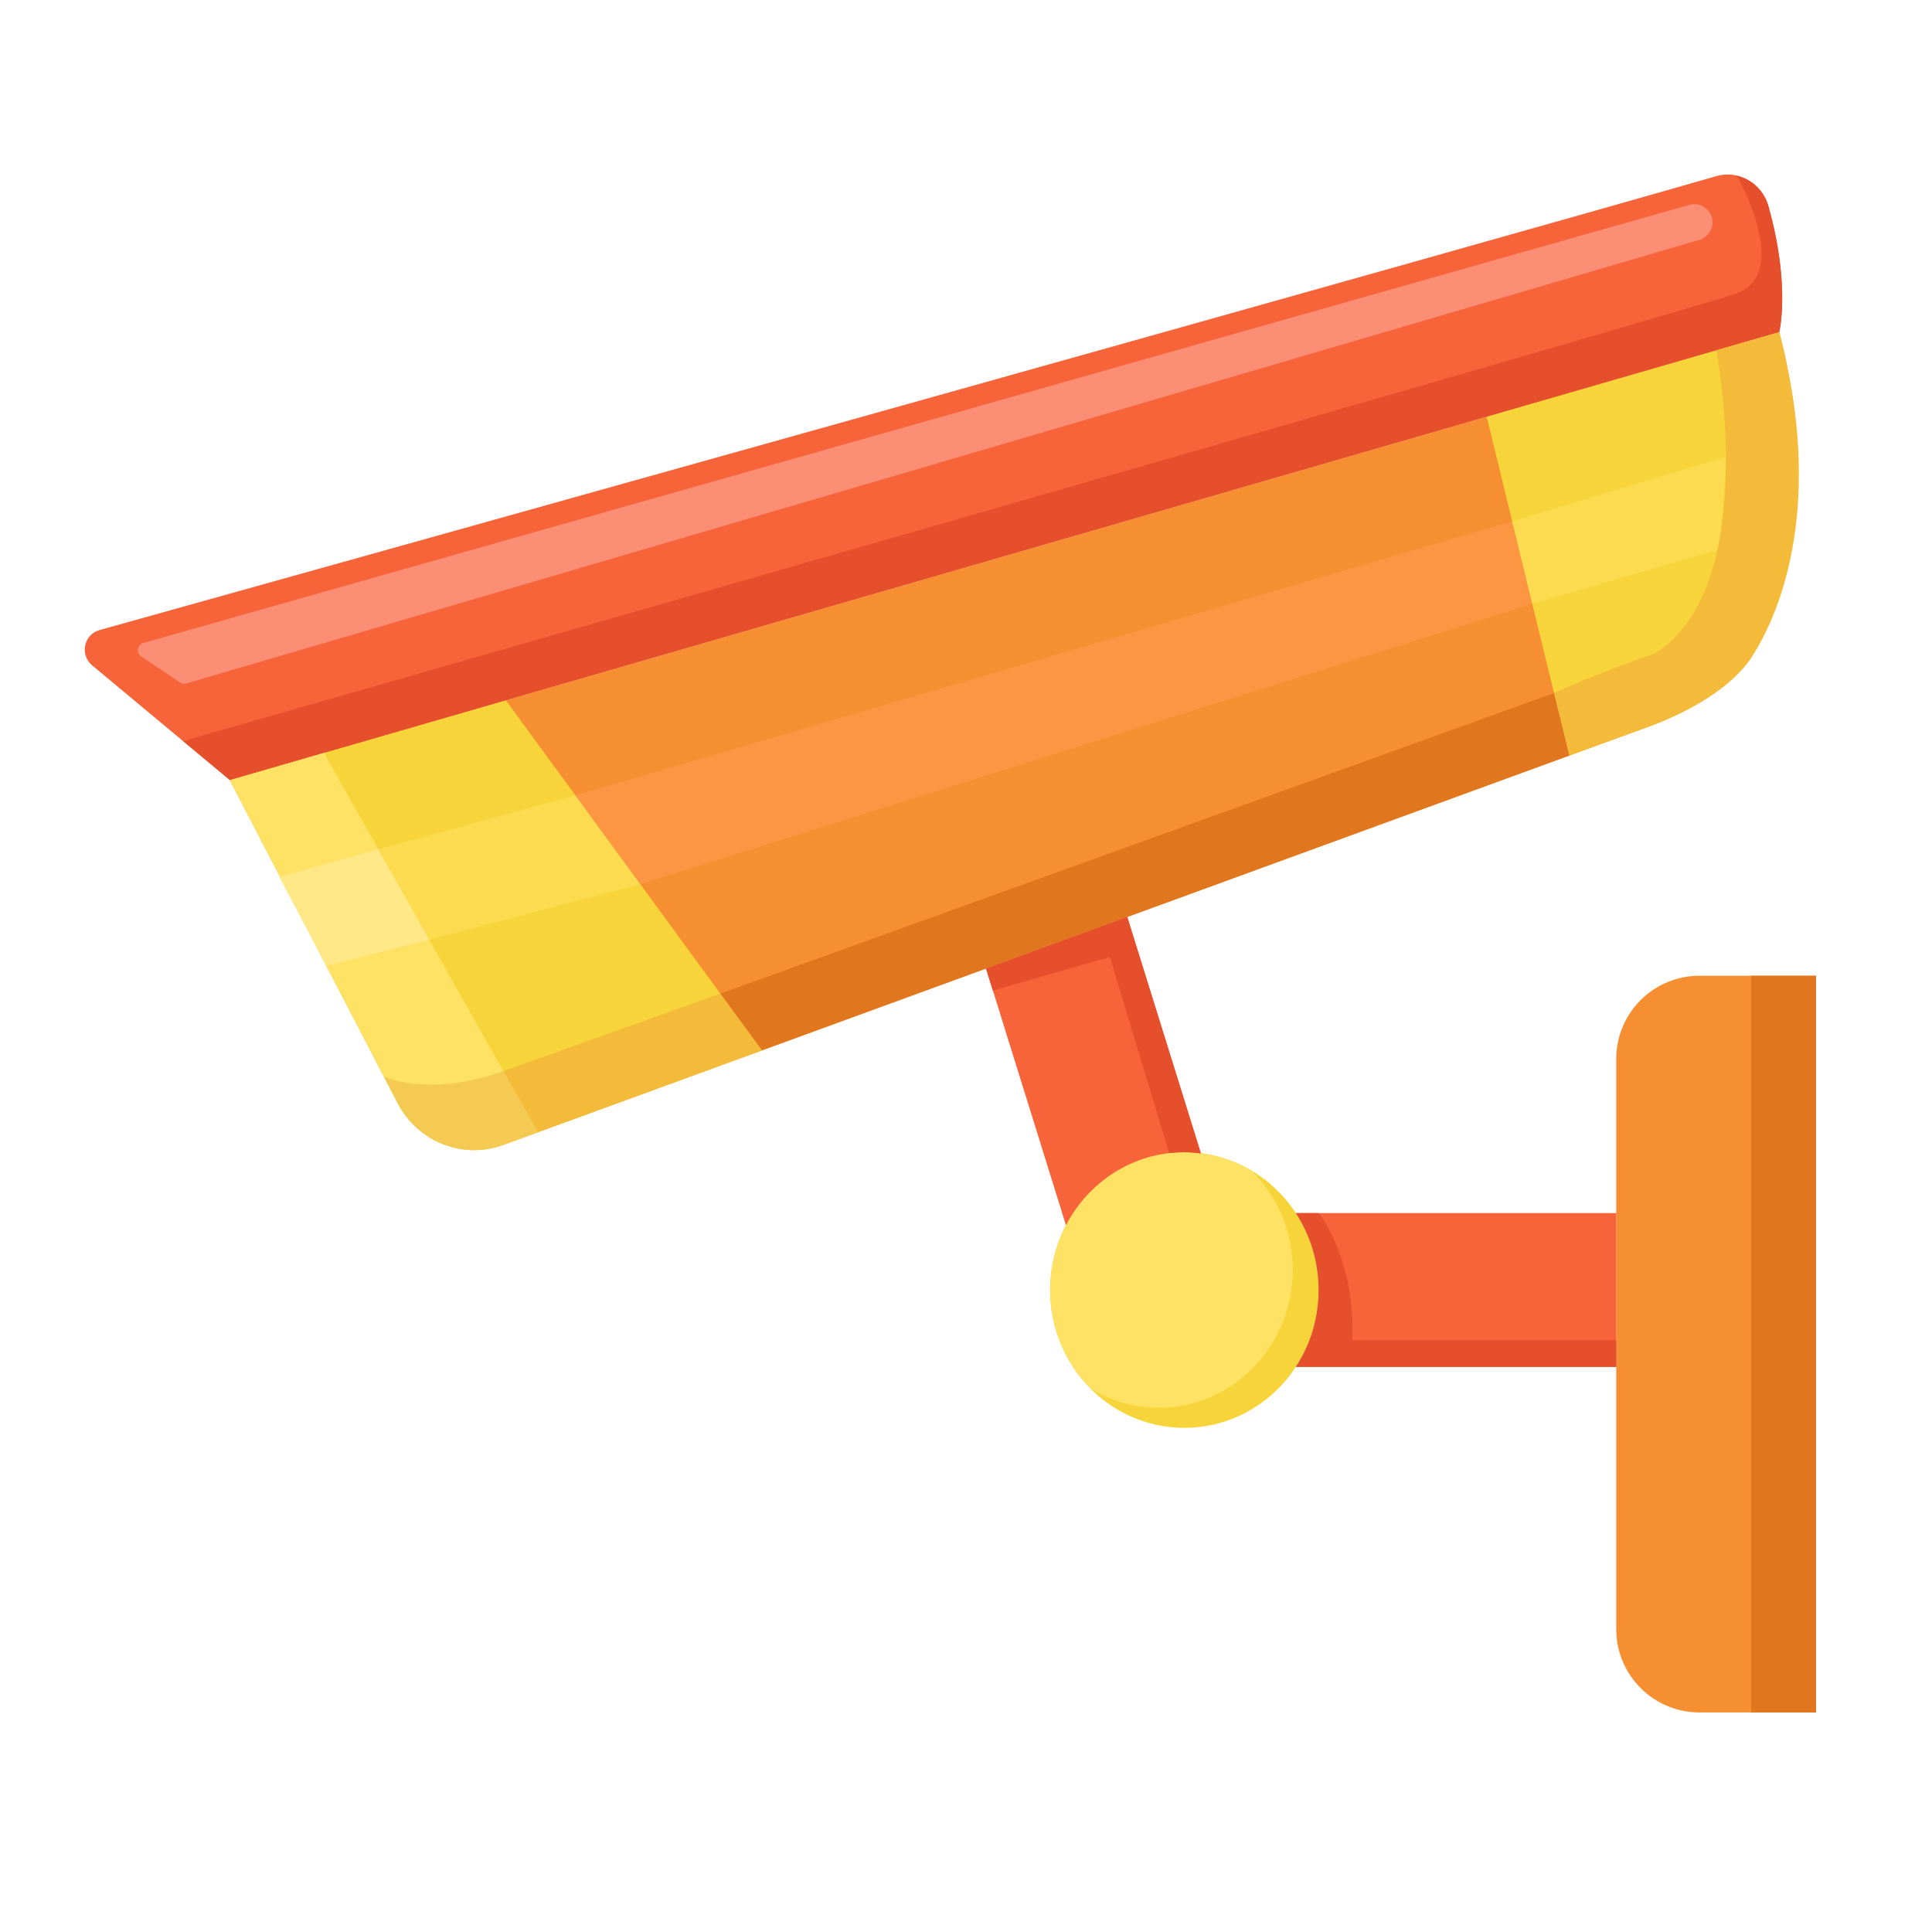 <?xml version="1.0" standalone="no"?><!DOCTYPE svg PUBLIC "-//W3C//DTD SVG 1.1//EN" "http://www.w3.org/Graphics/SVG/1.1/DTD/svg11.dtd"><svg t="1664347305617" class="icon" viewBox="0 0 1024 1024" version="1.1" xmlns="http://www.w3.org/2000/svg" p-id="1856" xmlns:xlink="http://www.w3.org/1999/xlink" width="200" height="200"><path d="M48.794 352.614L121.856 413.491l821.197-237.466s6.042-24.781-5.786-66.816c-3.43-12.134-15.718-19.302-27.546-15.872-128.512 37.069-739.635 207.872-857.088 240.64-8.243 2.355-10.394 13.158-3.84 18.637z" fill="#F76439" p-id="1857"></path><path d="M943.002 176.026L121.856 413.491l88.883 171.059c10.701 20.634 34.509 30.106 55.962 22.272l609.075-222.413c18.637-6.81 34.765-19.558 45.517-36.659 20.019-31.949 43.366-90.266 21.709-171.725z" fill="#F68F32" p-id="1858"></path><path d="M268.134 371.2L121.856 413.491l88.883 171.059c10.701 20.634 34.509 30.106 55.962 22.272l137.114-50.074-135.68-185.549zM787.968 220.877l43.776 179.558 44.032-16.077c18.637-6.81 34.765-19.558 45.517-36.659 20.07-31.898 43.366-90.266 21.76-171.674l-155.085 44.851z" fill="#F7D53A" p-id="1859"></path><path d="M900.762 907.622H962.56v-390.451h-61.798a44.134 44.134 0 0 0-44.134 44.134v302.182c0.051 24.371 19.763 44.134 44.134 44.134z" fill="#F68F32" p-id="1860"></path><path d="M556.595 683.725a73.062 71.168 90 1 0 142.336 0 73.062 71.168 90 1 0-142.336 0Z" fill="#F7D53A" p-id="1861"></path><path d="M685.21 673.126c0-20.634-8.346-39.219-21.76-52.531-10.496-6.246-22.682-9.933-35.686-9.933-39.322 0-71.168 32.717-71.168 73.062 0 20.634 8.346 39.219 21.76 52.531 10.496 6.246 22.682 9.933 35.686 9.933 39.27 0 71.168-32.717 71.168-73.062z" fill="#FFE164" p-id="1862"></path><path d="M686.797 642.97c7.629 11.622 12.083 25.651 12.083 40.755s-4.454 29.133-12.083 40.755h169.83v-81.51h-169.83zM627.763 610.714c2.97 0 5.888 0.256 8.755 0.614l-39.014-125.286-74.854 27.341 2.918 9.421 39.424 126.618c11.93-23.04 35.533-38.707 62.771-38.707z" fill="#F76439" p-id="1863"></path><path d="M920.627 93.184c3.379 6.144 27.699 52.582-0.358 62.362-30.054 10.445-823.245 237.21-823.245 237.21l24.832 20.685 821.197-237.466s6.042-24.781-5.786-66.816a22.825 22.825 0 0 0-16.64-15.974z" fill="#E54F2C" p-id="1864"></path><path d="M75.981 340.787l819.405-232.192c5.222-1.485 10.65 1.638 11.981 6.912 1.28 5.018-1.638 10.138-6.656 11.622L98.765 362.24a3.84 3.84 0 0 1-3.328-0.512l-20.582-13.773a3.988 3.988 0 0 1 1.126-7.168z" fill="#FC8E75" p-id="1865"></path><path d="M172.493 400.435l-0.102-1.587-50.586 14.643 88.883 171.059c10.701 20.634 34.509 30.106 55.962 22.272l18.381-6.707-112.538-199.68z" fill="#FFE164" p-id="1866"></path><path d="M928.922 347.546c20.07-31.898 35.738-90.112 14.08-171.52l-33.382 9.677s24.218 124.621-32.154 160.41c-40.499 14.387-53.76 21.299-53.76 21.299l8.038 33.075 44.032-16.077c18.637-6.861 42.394-19.763 53.146-36.864z" fill="#F4BB3B" p-id="1867"></path><path d="M823.654 367.36l-441.856 159.283 22.016 30.054 427.93-156.262z" fill="#E0761E" p-id="1868"></path><path d="M381.798 526.643l-114.995 41.062 18.278 32.358 118.733-43.366z" fill="#F4BB3B" p-id="1869"></path><path d="M203.469 570.573l7.27 13.978c10.701 20.634 34.509 30.106 55.962 22.272l18.381-6.707-18.278-32.41c-40.038 14.285-63.334 2.867-63.334 2.867z" fill="#F4CA53" p-id="1870"></path><path d="M148.019 464.742l52.531-14.592 26.982 47.872L173.056 512z" fill="#FFE885" p-id="1871"></path><path d="M200.55 450.15l104.448-28.57 34.406 47.053-111.872 29.389z" fill="#FCDB51" p-id="1872"></path><path d="M304.998 421.581l496.486-145.254 10.65 43.725-472.73 148.582z" fill="#FC9642" p-id="1873"></path><path d="M801.485 276.326l113.306-34.15s-1.69 38.4-4.557 49.408c-21.658 5.99-98.099 28.467-98.099 28.467l-10.65-43.725z" fill="#FCDB51" p-id="1874"></path><path d="M636.467 611.277l-39.014-125.286-74.854 27.341 2.918 9.421 0.717 2.304 62.003-17.869 31.437 103.987c2.662-0.307 5.376-0.512 8.09-0.512 2.918 0.051 5.837 0.256 8.704 0.614zM698.931 683.725c0 15.104-4.454 29.133-12.083 40.755h169.83v-14.182h-139.981c1.946-42.65-17.715-67.328-17.715-67.328h-12.083a74.701 74.701 0 0 1 12.032 40.755z" fill="#E54F2C" p-id="1875"></path><path d="M928.102 517.171H962.56v390.451h-34.458z" fill="#E0761E" p-id="1876"></path></svg>